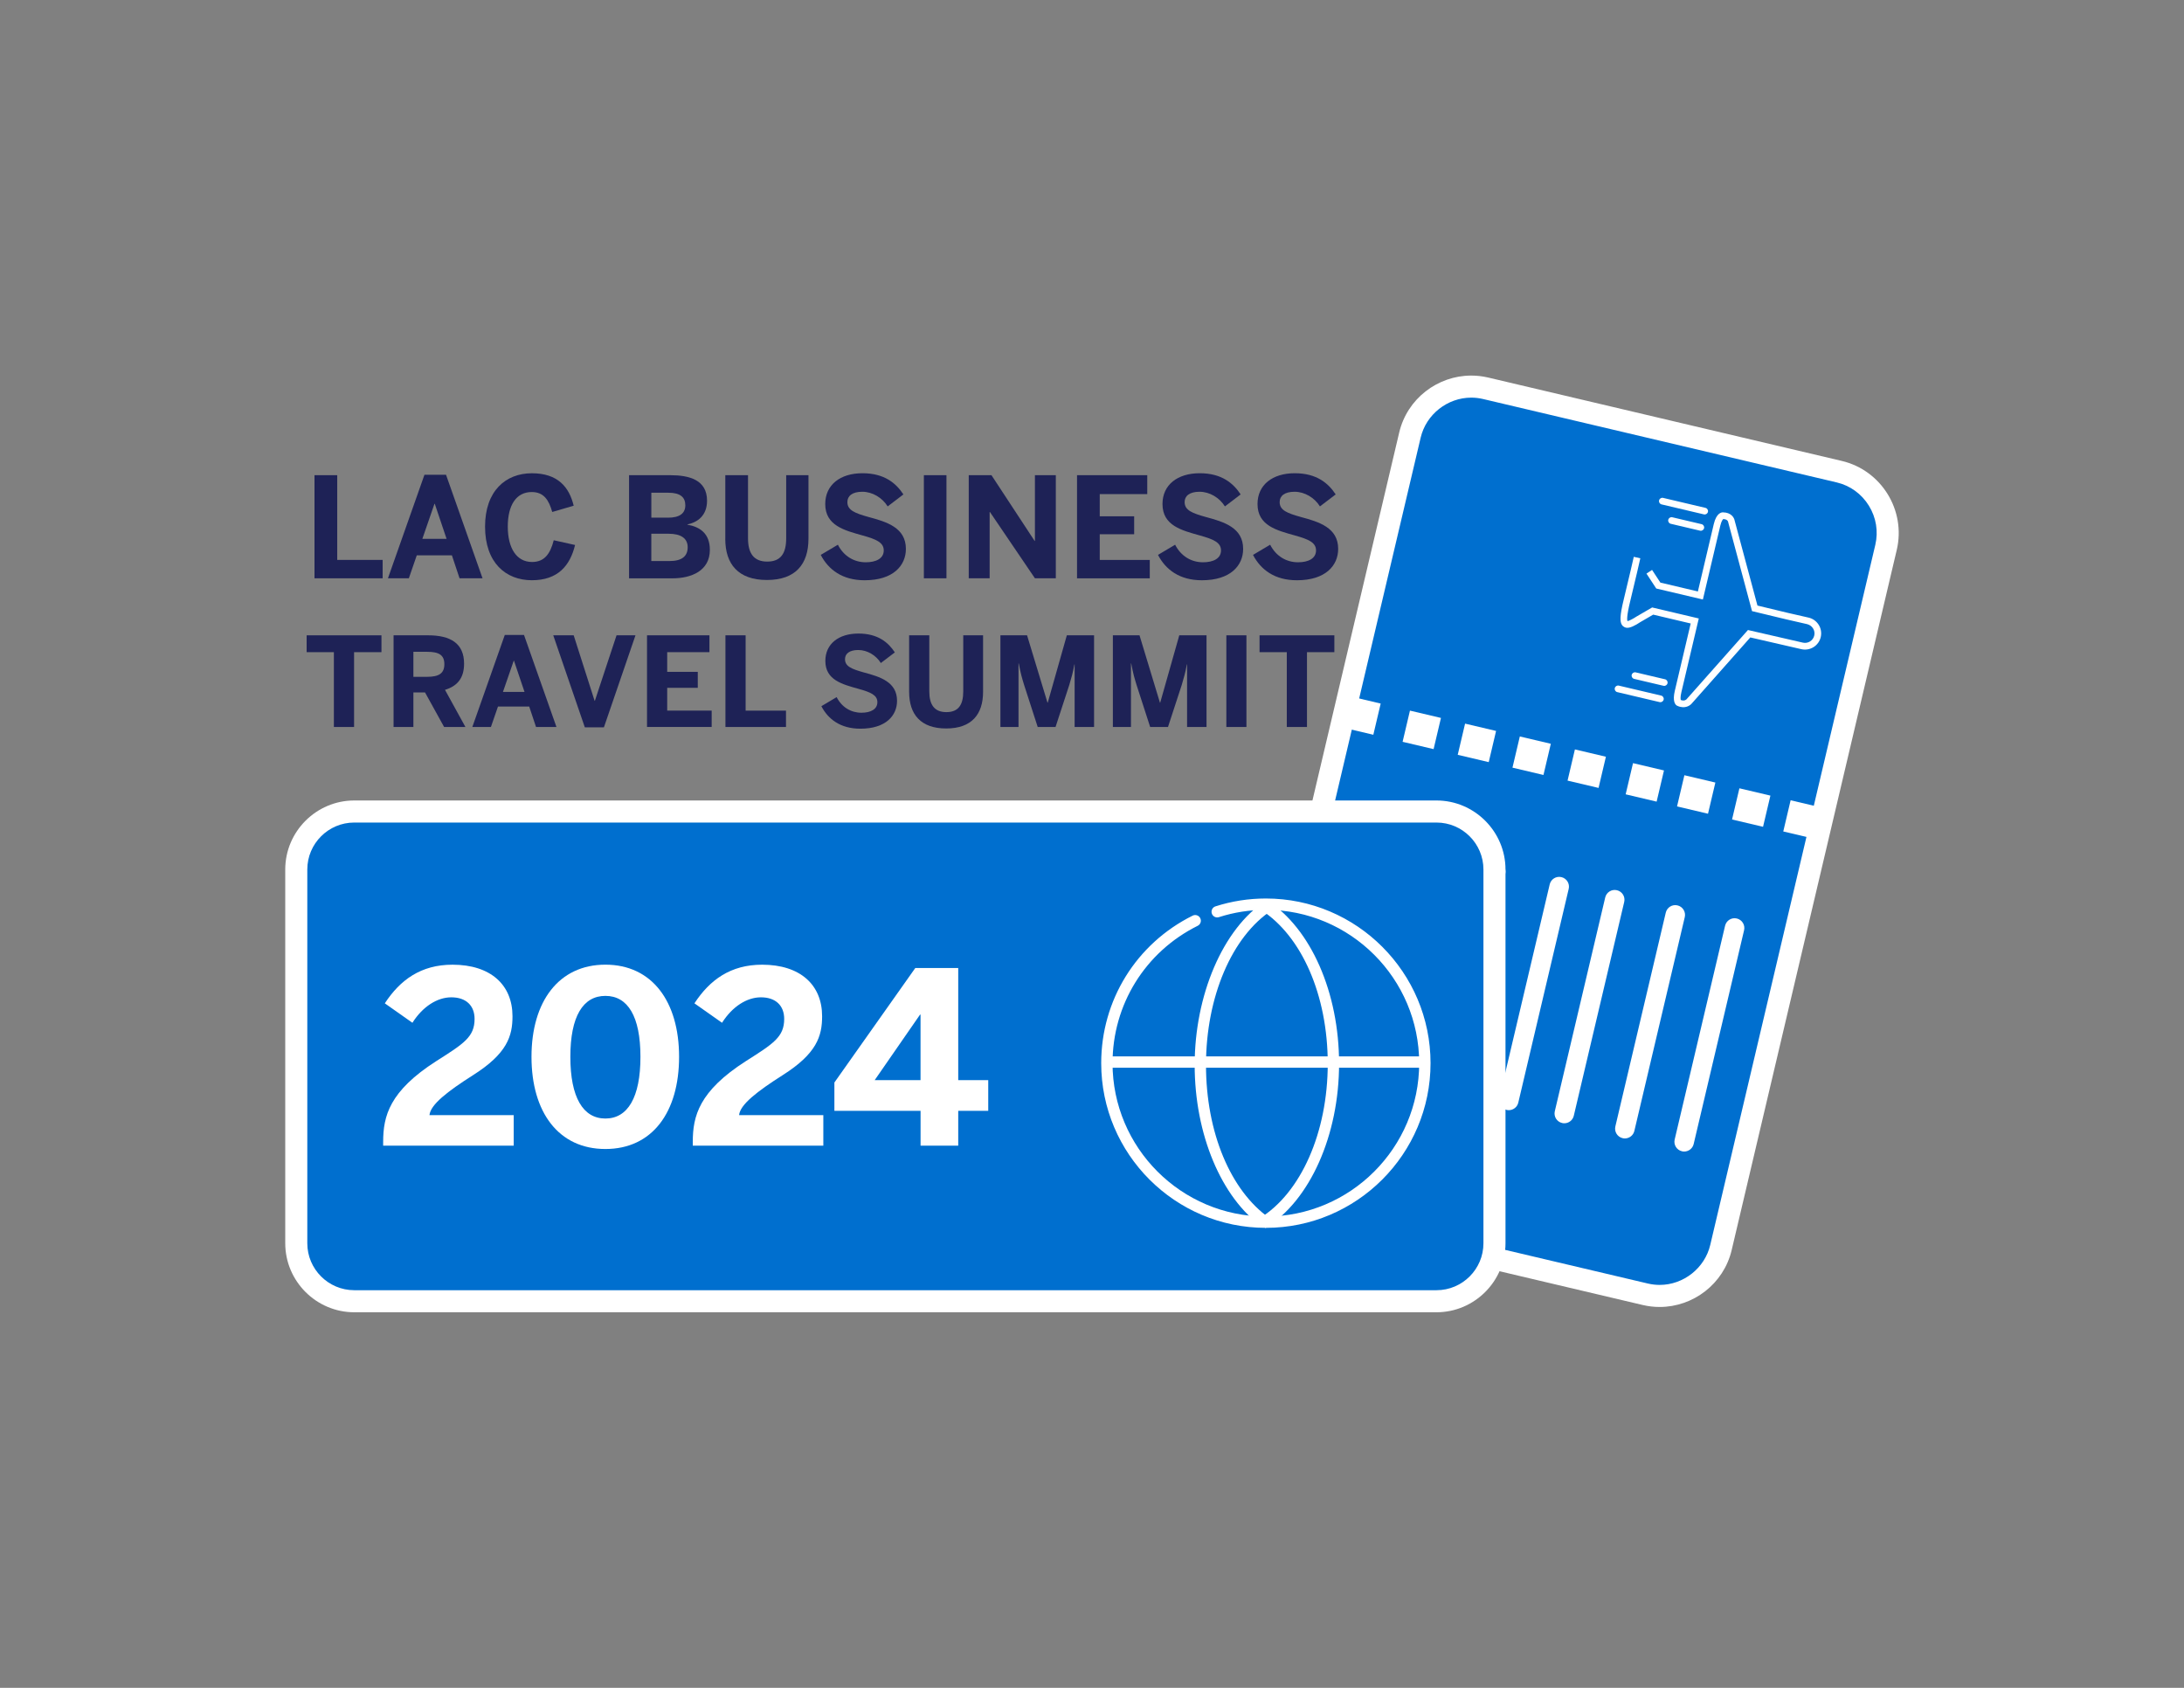 <?xml version="1.0" encoding="UTF-8"?>
<svg id="Layer_1" data-name="Layer 1" xmlns="http://www.w3.org/2000/svg" version="1.1" viewBox="0 0 792 612">
  <rect x="0" y="0" width="792" height="612" fill="#808080" stroke="none"/>
  <defs>
    <style>
      .cls-1 {
        fill: #006fcf;
      }

      .cls-1, .cls-2, .cls-3, .cls-4 {
        stroke-width: 0px;
      }

      .cls-2 {
        fill: #2c6fb6;
      }

      .cls-3 {
        fill: #1e2256;
      }

      .cls-4 {
        fill: #fff;
      }
    </style>
  </defs>
  <g>
    <g>
      <path class="cls-1" d="M601.85,469.9c-1.74,0-3.49-.2-5.2-.61l-128.25-30.24c-12.24-2.89-19.86-15.2-16.97-27.44l59.86-253.86c2.4-10.18,11.75-17.58,22.24-17.58,1.74,0,3.49.2,5.2.61l128.25,30.24c5.9,1.39,10.92,5.02,14.14,10.22s4.22,11.31,2.83,17.22l-59.86,253.86c-2.4,10.18-11.75,17.58-22.24,17.58Z"/>
      <path class="cls-4" d="M533.53,144.18h0c1.43,0,2.87.17,4.28.5l128.25,30.24c4.86,1.15,9,4.14,11.66,8.43,2.65,4.29,3.48,9.33,2.34,14.2l-59.86,253.86c-1.98,8.4-9.7,14.49-18.34,14.49-1.43,0-2.88-.17-4.28-.5l-128.25-30.24c-4.86-1.15-9-4.14-11.66-8.43-2.65-4.29-3.48-9.33-2.34-14.2l59.86-253.86c1.98-8.4,9.7-14.49,18.35-14.49M533.53,136.18c-12.15,0-23.23,8.35-26.13,20.66l-59.86,253.86c-3.38,14.35,5.59,28.87,19.94,32.25l128.25,30.24c2.05.48,4.1.71,6.12.71,12.15,0,23.23-8.35,26.13-20.66l59.86-253.86c3.38-14.35-5.59-28.87-19.94-32.25l-128.25-30.24c-2.05-.48-4.1-.71-6.12-.71h0Z"/>
    </g>
    <g>
      <line class="cls-2" x1="629.03" y1="336.49" x2="610.75" y2="414"/>
      <path class="cls-4" d="M610.75,417.54c-.27,0-.54-.03-.82-.1-1.9-.45-3.08-2.35-2.63-4.26l18.28-77.51c.45-1.9,2.34-3.09,4.26-2.63,1.9.45,3.08,2.35,2.63,4.26l-18.28,77.51c-.38,1.63-1.84,2.73-3.44,2.73Z"/>
    </g>
    <g>
      <line class="cls-2" x1="607.51" y1="331.75" x2="589.23" y2="409.25"/>
      <path class="cls-4" d="M589.24,412.79c-.27,0-.54-.03-.82-.1-1.9-.45-3.08-2.35-2.63-4.26l18.28-77.51c.45-1.9,2.34-3.09,4.26-2.63,1.9.45,3.08,2.35,2.63,4.26l-18.28,77.51c-.38,1.63-1.84,2.73-3.44,2.73Z"/>
    </g>
    <g>
      <line class="cls-2" x1="585.56" y1="326.24" x2="567.28" y2="403.75"/>
      <path class="cls-4" d="M567.28,407.29c-.27,0-.54-.03-.82-.1-1.9-.45-3.08-2.35-2.63-4.26l18.28-77.51c.45-1.9,2.34-3.09,4.26-2.63,1.9.45,3.08,2.35,2.63,4.26l-18.28,77.51c-.38,1.63-1.84,2.73-3.44,2.73Z"/>
    </g>
    <g>
      <line class="cls-2" x1="565.42" y1="321.49" x2="547.14" y2="399"/>
      <path class="cls-4" d="M547.15,402.54c-.27,0-.54-.03-.82-.1-1.9-.45-3.08-2.35-2.63-4.26l18.28-77.51c.45-1.9,2.34-3.09,4.26-2.63,1.9.45,3.08,2.35,2.63,4.26l-18.28,77.51c-.38,1.63-1.84,2.73-3.44,2.73Z"/>
    </g>
    <g>
      <line class="cls-2" x1="542.41" y1="316.06" x2="524.13" y2="393.57"/>
      <path class="cls-4" d="M524.14,397.11c-.27,0-.54-.03-.82-.1-1.9-.45-3.08-2.35-2.63-4.26l18.28-77.51c.45-1.9,2.34-3.09,4.26-2.63,1.9.45,3.08,2.35,2.63,4.26l-18.28,77.51c-.38,1.63-1.84,2.73-3.44,2.73Z"/>
    </g>
    <g>
      <line class="cls-2" x1="522.27" y1="311.32" x2="504" y2="388.82"/>
      <path class="cls-4" d="M504,392.36c-.27,0-.54-.03-.82-.1-1.9-.45-3.08-2.35-2.63-4.26l18.28-77.51c.45-1.9,2.35-3.09,4.26-2.63,1.9.45,3.08,2.35,2.63,4.26l-18.28,77.51c-.38,1.63-1.84,2.73-3.44,2.73Z"/>
    </g>
    <g>
      <line class="cls-2" x1="500.54" y1="306.19" x2="482.26" y2="383.7"/>
      <path class="cls-4" d="M482.26,387.24c-.27,0-.54-.03-.82-.1-1.9-.45-3.08-2.35-2.63-4.26l18.28-77.51c.45-1.9,2.35-3.09,4.26-2.63,1.9.45,3.08,2.35,2.63,4.26l-18.28,77.51c-.38,1.63-1.84,2.73-3.44,2.73Z"/>
    </g>
    <g>
      <rect class="cls-2" x="513.32" y="262.34" width="4.47" height="4.54" transform="translate(74.49 -111.26) rotate(13.27)"/>
      <rect class="cls-4" x="509.74" y="258.84" width="11.62" height="11.55" transform="translate(139.7 705.69) rotate(-76.73)"/>
    </g>
    <g>
      <rect class="cls-2" x="533.31" y="267.06" width="4.47" height="4.54" transform="translate(76.11 -115.72) rotate(13.27)"/>
      <rect class="cls-4" x="529.73" y="263.56" width="11.62" height="11.55" transform="translate(150.51 728.78) rotate(-76.73)"/>
    </g>
    <g>
      <rect class="cls-2" x="553.19" y="271.74" width="4.47" height="4.54" transform="translate(77.71 -120.16) rotate(13.27)"/>
      <rect class="cls-4" x="549.62" y="268.24" width="11.62" height="11.55" transform="translate(161.24 751.72) rotate(-76.73)"/>
    </g>
    <g>
      <rect class="cls-2" x="573.19" y="276.46" width="4.47" height="4.54" transform="translate(79.33 -124.62) rotate(13.27)"/>
      <rect class="cls-4" x="569.61" y="272.96" width="11.62" height="11.55" transform="translate(172.12 774.86) rotate(-76.74)"/>
    </g>
    <g>
      <rect class="cls-2" x="594.26" y="281.43" width="4.47" height="4.54" transform="translate(81.03 -129.33) rotate(13.27)"/>
      <rect class="cls-4" x="590.68" y="277.93" width="11.62" height="11.54" transform="translate(183.43 799.13) rotate(-76.73)"/>
    </g>
    <g>
      <rect class="cls-2" x="612.91" y="285.82" width="4.47" height="4.54" transform="translate(82.54 -133.49) rotate(13.27)"/>
      <rect class="cls-4" x="609.33" y="282.32" width="11.62" height="11.54" transform="translate(193.51 820.66) rotate(-76.73)"/>
    </g>
    <g>
      <rect class="cls-2" x="632.79" y="290.51" width="4.47" height="4.54" transform="translate(84.15 -137.93) rotate(13.27)"/>
      <rect class="cls-4" x="629.21" y="287.01" width="11.62" height="11.55" transform="translate(204.33 843.67) rotate(-76.73)"/>
    </g>
    <g>
      <rect class="cls-2" x="651.43" y="294.91" width="4.47" height="4.54" transform="translate(85.65 -142.09) rotate(13.27)"/>
      <rect class="cls-4" x="647.86" y="291.41" width="11.62" height="11.55" transform="translate(214.44 865.23) rotate(-76.74)"/>
    </g>
    <g>
      <rect class="cls-2" x="491.52" y="257.17" width="4.47" height="4.54" transform="translate(72.72 -106.39) rotate(13.27)"/>
      <rect class="cls-4" x="487.94" y="253.67" width="11.62" height="11.54" transform="translate(127.89 680.45) rotate(-76.73)"/>
    </g>
  </g>
  <g>
    <path class="cls-1" d="M128.46,294.25h392.46c11.6,0,21.02,9.42,21.02,21.02v135.53c0,11.6-9.42,21.02-21.02,21.02H128.46c-11.6,0-21.02-9.42-21.02-21.02v-135.53c0-11.6,9.42-21.02,21.02-21.02Z"/>
    <path class="cls-4" d="M520.93,298.25c9.38,0,17.02,7.64,17.02,17.02v135.53c0,9.38-7.64,17.02-17.02,17.02H128.46c-9.38,0-17.02-7.64-17.02-17.02v-135.53c0-9.38,7.64-17.02,17.02-17.02h392.47M520.93,290.25H128.46c-13.76,0-25.02,11.26-25.02,25.02v135.53c0,13.76,11.26,25.02,25.02,25.02h392.47c13.76,0,25.02-11.26,25.02-25.02v-135.53c0-13.76-11.26-25.02-25.02-25.02h0Z"/>
  </g>
  <g>
    <path class="cls-4" d="M138.95,414.01c0-9.31,2.26-18.36,19.23-29.24,10.01-6.35,13.92-8.79,13.92-15.32,0-4.79-3.05-7.83-8.44-7.83-5.05,0-10.36,3.31-14.1,9.23l-10.01-7.05c5.57-8.53,13.14-14.01,24.54-14.01,13.84,0,21.76,7.31,21.76,18.71,0,7.14-1.91,13.49-14.27,21.32-9.31,5.92-15.49,10.7-15.84,14.53h30.55v11.05h-47.34v-1.39Z"/>
    <path class="cls-4" d="M192.74,383.2c0-20.1,9.92-33.42,26.8-33.42s26.72,13.31,26.72,33.42-9.75,33.42-26.72,33.42-26.8-13.32-26.8-33.42ZM232.25,383.2c0-14.71-4.61-22.1-12.71-22.1s-12.71,7.4-12.71,22.1,4.61,22.37,12.71,22.37,12.71-7.66,12.71-22.37Z"/>
    <path class="cls-4" d="M251.23,414.01c0-9.31,2.26-18.36,19.23-29.24,10.01-6.35,13.92-8.79,13.92-15.32,0-4.79-3.05-7.83-8.44-7.83-5.05,0-10.36,3.31-14.1,9.23l-10.01-7.05c5.57-8.53,13.14-14.01,24.54-14.01,13.84,0,21.76,7.31,21.76,18.71,0,7.14-1.91,13.49-14.27,21.32-9.31,5.92-15.49,10.7-15.84,14.53h30.55v11.05h-47.34v-1.39Z"/>
    <path class="cls-4" d="M333.82,402.78h-31.24v-10.27l29.33-41.51h15.58v40.64h10.88v11.14h-10.88v12.62h-13.66v-12.62ZM333.82,391.64v-23.76h-.17l-16.45,23.76h16.62Z"/>
  </g>
  <g>
    <path class="cls-3" d="M114.05,172.3h8.24v30.72h16.47v6.67h-24.71v-37.39Z"/>
    <path class="cls-3" d="M153.92,172.15h7.83l13.24,37.54h-8.34l-2.78-8.34h-12.73l-2.88,8.34h-7.58l13.24-37.54ZM161.95,195.39l-4.29-12.73h-.1l-4.4,12.73h8.79Z"/>
    <path class="cls-3" d="M175.9,190.95c0-12.99,7.53-19.35,16.98-19.35s13.54,5.05,15.16,11.77l-7.78,2.27c-1.21-4.29-3.03-7.23-7.43-7.23-5.66,0-8.69,4.8-8.69,12.53s3.13,12.83,8.79,12.83c4.4,0,6.57-2.78,7.88-7.88l7.73,1.72c-1.82,7.53-6.27,12.78-15.66,12.78s-16.98-6.27-16.98-19.45Z"/>
    <path class="cls-3" d="M228.1,172.3h14.96c6.87,0,13.34,1.67,13.34,9.25,0,5.31-3.33,7.83-7.12,8.59v.1c4.55.81,8.14,3.18,8.14,9.15,0,7.53-6.62,10.31-13.59,10.31h-15.71v-37.39ZM242.25,187.71c4.29,0,6.27-1.62,6.27-4.5s-1.77-4.55-6.16-4.55h-6.16v9.04h6.06ZM242.81,203.43c4.55,0,6.57-1.82,6.57-5s-2.37-4.9-6.92-4.9h-6.27v9.9h6.62Z"/>
    <path class="cls-3" d="M263.02,195.39v-23.09h8.24v22.89c0,5.41,2.07,8.44,6.97,8.44s6.87-2.98,6.87-8.44v-22.89h8.08v23.04c0,9.2-4.65,14.96-15.06,14.96s-15.11-5.76-15.11-14.91Z"/>
    <path class="cls-3" d="M297.64,201.2l6.21-3.69c2.07,4.09,5.81,6.37,10.11,6.37,3.79,0,6.52-1.41,6.52-4.29s-2.68-4.04-7.58-5.41c-6.67-1.87-13.64-3.59-13.64-11.42,0-6.97,5.46-11.17,13.49-11.17s12.23,3.69,14.86,7.68l-5.71,4.35c-1.97-3.18-5.56-5.31-9.2-5.31s-5.41,1.52-5.41,3.74c0,2.98,2.78,4.04,7.68,5.41,6.57,1.77,13.54,3.84,13.54,11.57,0,6.01-4.55,11.37-14.96,11.37-8.08,0-13.14-3.84-15.92-9.2Z"/>
    <path class="cls-3" d="M335.03,172.3h8.19v37.39h-8.19v-37.39Z"/>
    <path class="cls-3" d="M351.3,172.3h8.24l15.66,23.85h.1v-23.85h7.58v37.39h-7.58l-16.32-24.05h-.1v24.05h-7.58v-37.39Z"/>
    <path class="cls-3" d="M390.57,172.3h25.47v6.87h-17.23v8.03h12.48v6.52h-12.48v9.3h18.14v6.67h-26.38v-37.39Z"/>
    <path class="cls-3" d="M419.93,201.2l6.22-3.69c2.07,4.09,5.81,6.37,10.11,6.37,3.79,0,6.52-1.41,6.52-4.29s-2.68-4.04-7.58-5.41c-6.67-1.87-13.64-3.59-13.64-11.42,0-6.97,5.46-11.17,13.49-11.17s12.23,3.69,14.86,7.68l-5.71,4.35c-1.97-3.18-5.56-5.31-9.2-5.31s-5.41,1.52-5.41,3.74c0,2.98,2.78,4.04,7.68,5.41,6.57,1.77,13.54,3.84,13.54,11.57,0,6.01-4.55,11.37-14.96,11.37-8.09,0-13.14-3.84-15.92-9.2Z"/>
    <path class="cls-3" d="M454.39,201.2l6.22-3.69c2.07,4.09,5.81,6.37,10.11,6.37,3.79,0,6.52-1.41,6.52-4.29s-2.68-4.04-7.58-5.41c-6.67-1.87-13.64-3.59-13.64-11.42,0-6.97,5.46-11.17,13.49-11.17s12.23,3.69,14.86,7.68l-5.71,4.35c-1.97-3.18-5.56-5.31-9.2-5.31s-5.41,1.52-5.41,3.74c0,2.98,2.78,4.04,7.68,5.41,6.57,1.77,13.54,3.84,13.54,11.57,0,6.01-4.55,11.37-14.96,11.37-8.09,0-13.14-3.84-15.92-9.2Z"/>
    <path class="cls-3" d="M121.08,236.47h-9.88v-6.11h27.13v6.11h-9.93v27.13h-7.32v-27.13Z"/>
    <path class="cls-3" d="M142.73,230.36h12.49c8.18,0,13.07,2.92,13.07,10.29,0,5.26-2.47,8.13-6.92,9.48l7.41,13.47h-7.73l-6.92-12.53h-4.22v12.53h-7.19v-33.24ZM154.9,245.41c4.22,0,6.24-1.21,6.24-4.58s-2.02-4.49-6.24-4.49h-4.99v9.07h4.99Z"/>
    <path class="cls-3" d="M183.06,230.22h6.96l11.77,33.37h-7.41l-2.47-7.41h-11.32l-2.56,7.41h-6.74l11.77-33.37ZM190.21,250.89l-3.82-11.32h-.09l-3.91,11.32h7.82Z"/>
    <path class="cls-3" d="M200.63,230.36h7.41l7.59,23.76h.09l7.86-23.76h6.87l-11.45,33.37h-6.92l-11.45-33.37Z"/>
    <path class="cls-3" d="M234.63,230.36h22.64v6.11h-15.32v7.14h11.09v5.79h-11.09v8.26h16.13v5.93h-23.45v-33.24Z"/>
    <path class="cls-3" d="M263.07,230.36h7.32v27.31h14.64v5.93h-21.96v-33.24Z"/>
    <path class="cls-3" d="M297.88,256.05l5.52-3.28c1.84,3.64,5.17,5.66,8.98,5.66,3.37,0,5.79-1.26,5.79-3.82s-2.38-3.59-6.74-4.81c-5.93-1.66-12.13-3.19-12.13-10.15,0-6.2,4.85-9.93,11.99-9.93s10.87,3.28,13.21,6.83l-5.08,3.86c-1.75-2.83-4.94-4.72-8.18-4.72s-4.81,1.35-4.81,3.32c0,2.65,2.47,3.59,6.83,4.81,5.84,1.57,12.04,3.41,12.04,10.29,0,5.34-4.04,10.11-13.3,10.11-7.19,0-11.68-3.41-14.15-8.17Z"/>
    <path class="cls-3" d="M329.68,250.89v-20.53h7.32v20.35c0,4.81,1.84,7.5,6.2,7.5s6.11-2.65,6.11-7.5v-20.35h7.19v20.48c0,8.18-4.13,13.3-13.38,13.3s-13.43-5.12-13.43-13.25Z"/>
    <path class="cls-3" d="M362.79,230.36h9.66l7.41,24.43h.09l6.92-24.43h9.88v33.24h-7.05v-22.68h-.09c-.49,2.87-1.12,4.99-1.84,7.41l-4.99,15.27h-6.47l-4.94-15.27c-.76-2.51-1.21-3.95-1.93-7.77h-.09v23.04h-6.56v-33.24Z"/>
    <path class="cls-3" d="M403.57,230.36h9.66l7.41,24.43h.09l6.92-24.43h9.88v33.24h-7.05v-22.68h-.09c-.49,2.87-1.12,4.99-1.84,7.41l-4.99,15.27h-6.47l-4.94-15.27c-.76-2.51-1.21-3.95-1.93-7.77h-.09v23.04h-6.56v-33.24Z"/>
    <path class="cls-3" d="M444.72,230.36h7.28v33.24h-7.28v-33.24Z"/>
    <path class="cls-3" d="M466.64,236.47h-9.88v-6.11h27.13v6.11h-9.93v27.13h-7.32v-27.13Z"/>
  </g>
  <g>
    <path class="cls-4" d="M609.36,256.31c-.38-.09-.78-.23-1.19-.43l-.13-.07c-.51-.33-1.59-1.5-.69-5.32l5.76-24.42-13.6-3.21-4.72,2.74c-1.62,1.09-3.81,2.3-5.1,2-.26-.06-1.05-.25-1.56-1.08-.66-1.09-.8-3.07.71-9.21,1.88-7.63,3.61-15.33,3.63-15.41l2.37.53c-.02.08-1.75,7.8-3.64,15.46-1.42,5.76-1.14,7.06-1.02,7.32,0,0,0,0,.01,0,.48-.04,2.02-.82,3.28-1.66l.07-.04,5.59-3.25,16.91,3.99-6.32,26.78c-.4,1.71-.29,2.5-.2,2.78,1.35.53,2.02-.17,2.15-.33l.05-.06,22.15-24.98,19.93,4.58c1.85.42,3.7-.74,4.12-2.59.2-.89.05-1.81-.45-2.59-.49-.78-1.27-1.31-2.14-1.53l-7.6-1.74-12.38-2.98-8.69-32.42c-.02-.12-.24-.89-1.74-.96-.15.12-.66.64-1.07,2.39l-6.32,26.78-16.91-3.99-3.55-5.4,2.03-1.34,3.02,4.6,13.6,3.21,5.76-24.42c.96-4.07,2.82-4.29,3.36-4.26,2.96.04,4.04,1.93,4.22,3.01l8.26,30.78,10.96,2.64,7.58,1.73c1.5.34,2.82,1.27,3.66,2.6.84,1.33,1.1,2.9.76,4.43-.72,3.16-3.88,5.14-7.03,4.42l-18.52-4.26-21.16,23.87c-.6.76-2.1,1.79-4.19,1.3ZM624.79,188.22s-.03,0-.05,0c.02,0,.04,0,.05,0Z"/>
    <path class="cls-4" d="M617.9,186.51l-15.35-3.62c-.65-.15-1.06-.81-.9-1.46.15-.65.81-1.06,1.46-.9l15.35,3.62c.65.15,1.06.81.9,1.46-.15.65-.81,1.06-1.46.9Z"/>
    <path class="cls-4" d="M616.5,192.42l-10.62-2.5c-.65-.15-1.06-.81-.9-1.46s.81-1.06,1.46-.9l10.62,2.5c.65.15,1.06.81.9,1.46s-.81,1.06-1.46.9Z"/>
    <path class="cls-4" d="M601.84,254.58l-15.35-3.62c-.65-.15-1.06-.81-.9-1.46.15-.65.81-1.06,1.46-.9l15.35,3.62c.65.15,1.06.81.9,1.46s-.81,1.06-1.46.9Z"/>
    <path class="cls-4" d="M603.24,248.66l-10.62-2.5c-.65-.15-1.06-.81-.9-1.46s.81-1.06,1.46-.9l10.62,2.5c.65.15,1.06.81.9,1.46s-.81,1.06-1.46.9Z"/>
  </g>
  <g>
    <path class="cls-4" d="M459.05,445.21c-32.92,0-59.71-26.79-59.71-59.71,0-22.83,12.71-43.33,33.17-53.5,1.02-.5,2.25-.09,2.75.93.51,1.02.09,2.25-.92,2.75-19.05,9.47-30.89,28.56-30.89,49.82,0,30.66,24.94,55.6,55.6,55.6s55.6-24.94,55.6-55.6-24.94-55.6-55.6-55.6c-5.82,0-11.54.89-17.02,2.65-1.08.35-2.24-.25-2.58-1.33-.35-1.08.25-2.24,1.33-2.58,5.89-1.89,12.04-2.85,18.28-2.85,32.93,0,59.71,26.79,59.71,59.71s-26.79,59.71-59.71,59.71Z"/>
    <path class="cls-4" d="M458.87,445.29l-2.14-3.51c15.04-9.19,24.76-31.21,24.76-56.1s-9.48-46.3-24.14-55.71l2.22-3.46c15.81,10.15,26.03,33.38,26.03,59.17s-10.49,49.68-26.73,59.6Z"/>
    <path class="cls-4" d="M457.86,444.94c-14.96-10.58-24.63-33.66-24.63-58.79s10.13-49.36,25.8-59.59l2.24,3.44c-14.54,9.49-23.93,31.52-23.93,56.14s8.99,45.6,22.89,55.44l-2.37,3.35Z"/>
    <rect class="cls-4" x="402.19" y="383.04" width="113.65" height="4.11"/>
  </g>
</svg>